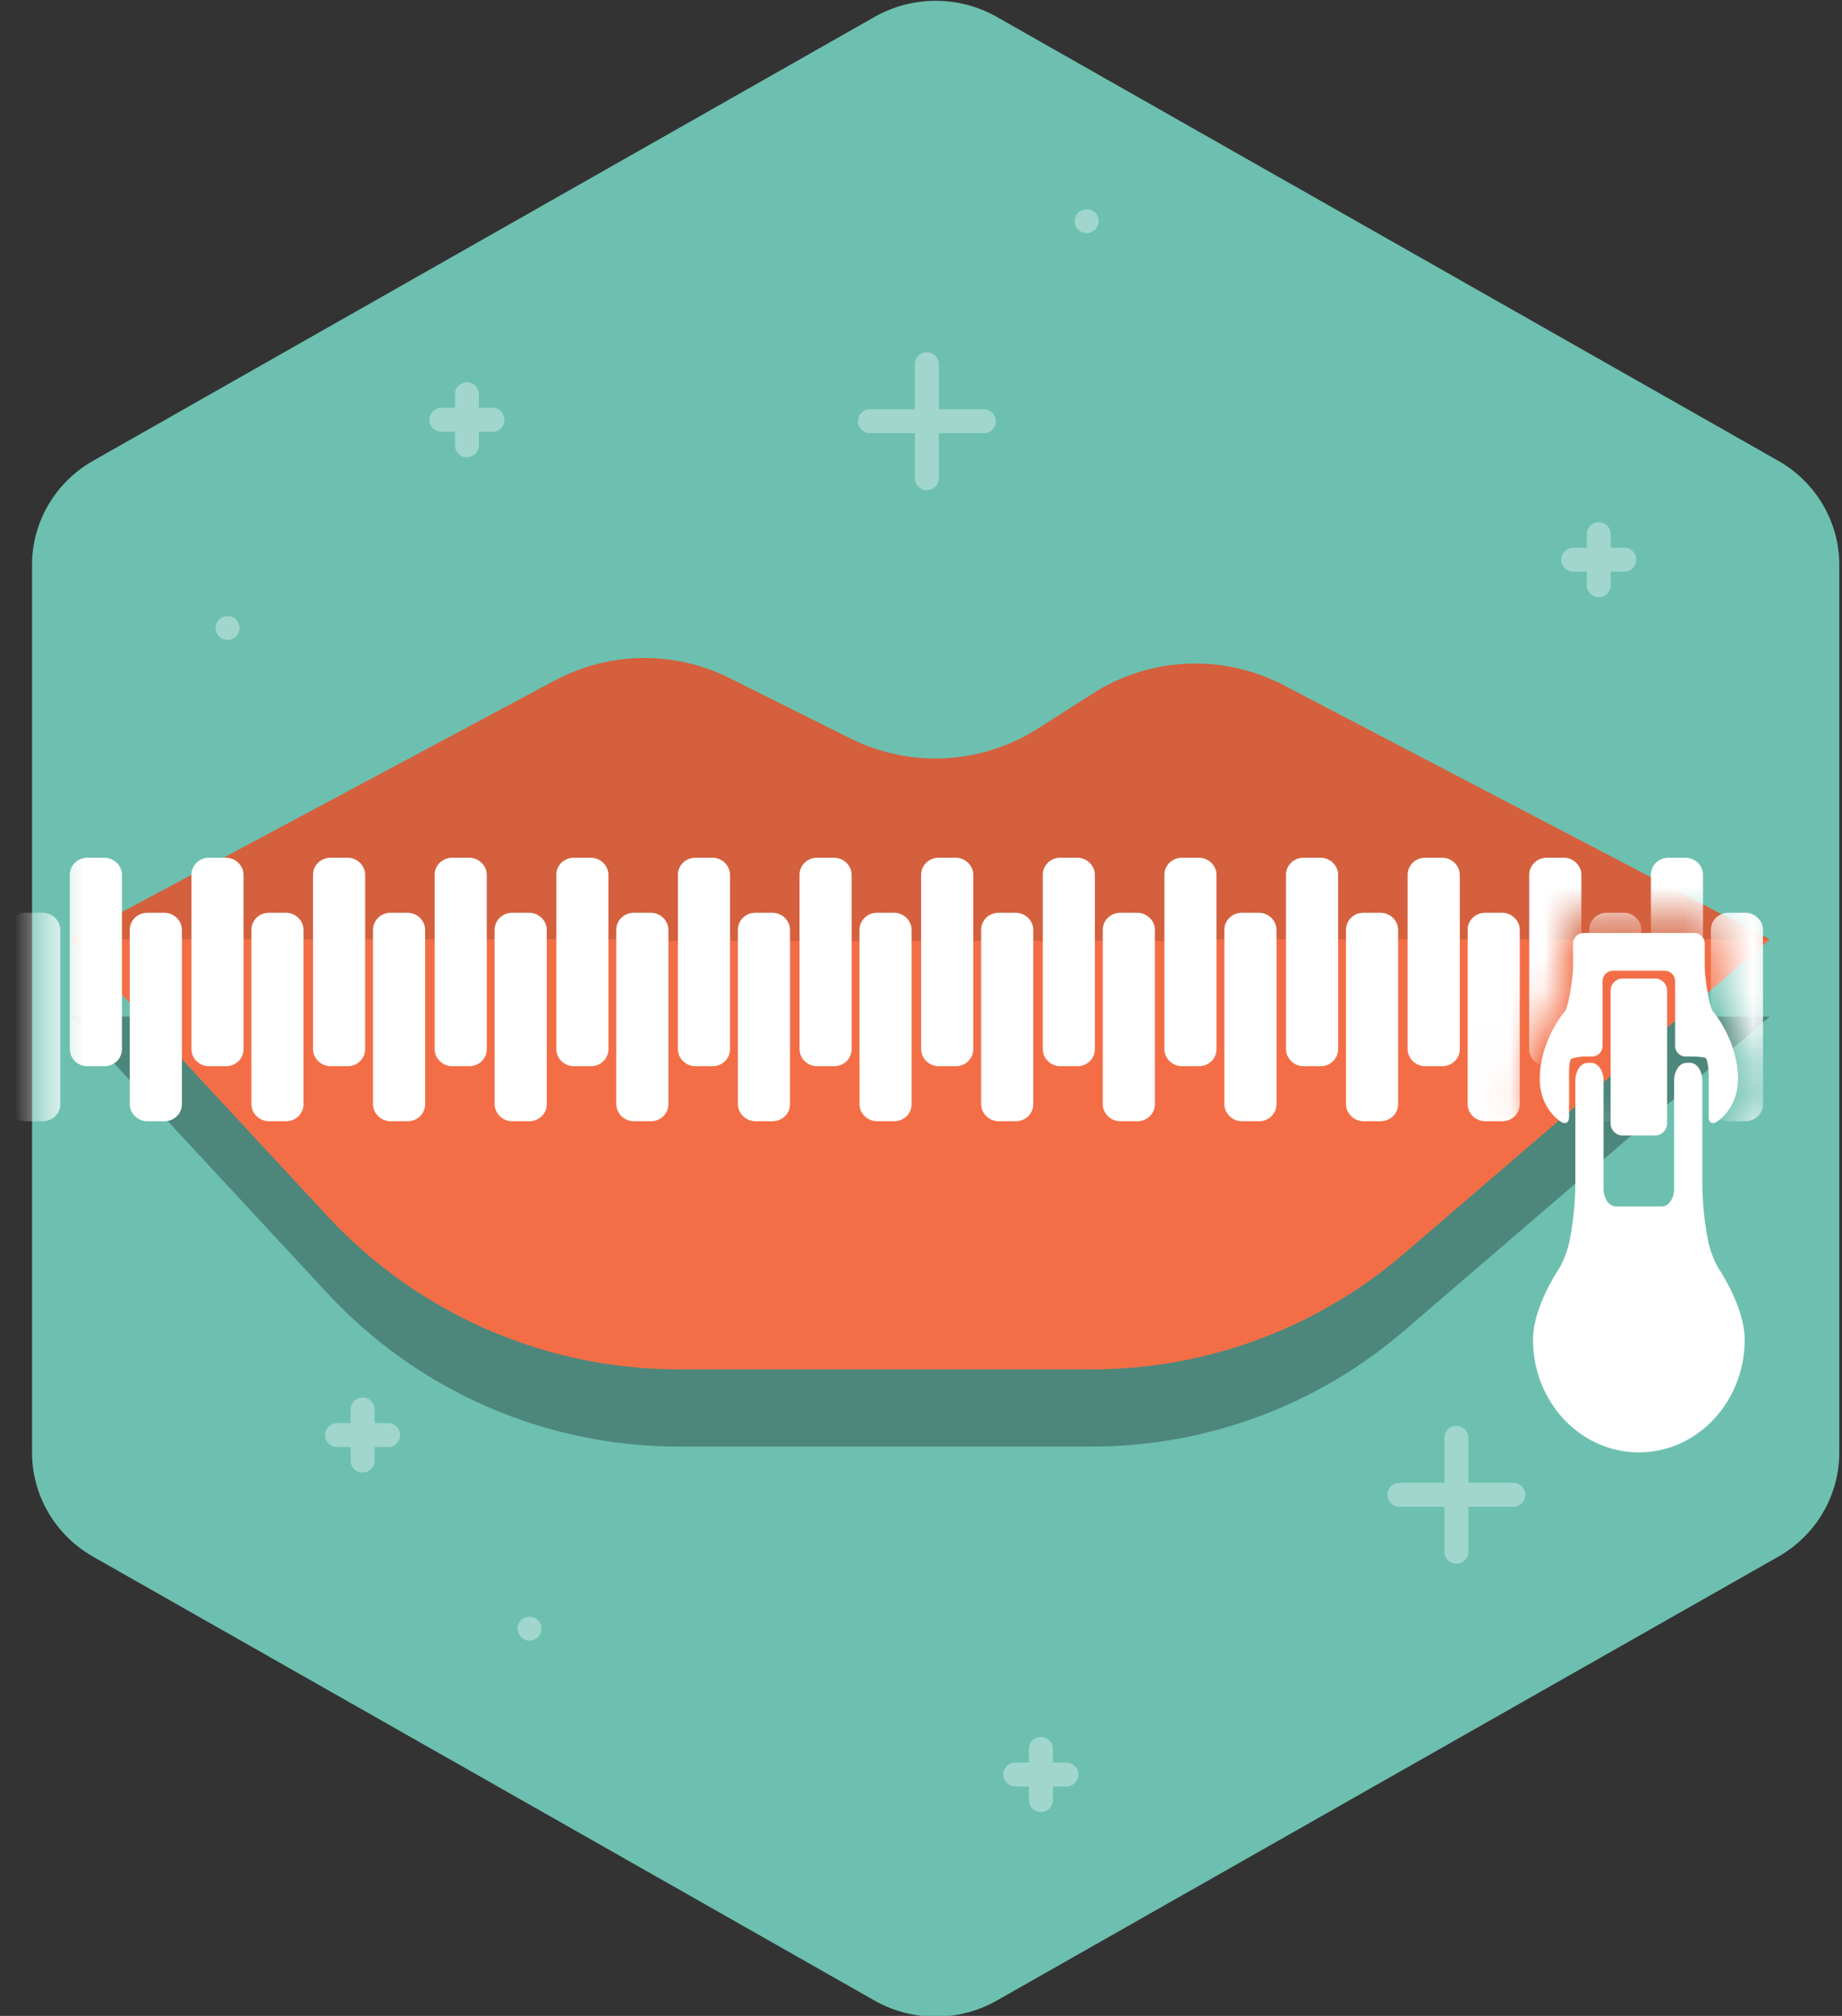 <?xml version="1.0" encoding="UTF-8" standalone="no"?>
<!DOCTYPE svg PUBLIC "-//W3C//DTD SVG 1.1//EN" "http://www.w3.org/Graphics/SVG/1.1/DTD/svg11.dtd">


<svg width="53px" height="58px" viewBox="0 0 53 58" version="1.1" xmlns="http://www.w3.org/2000/svg" xmlns:xlink="http://www.w3.org/1999/xlink">
    <rect x="0" y="0" width="53" height="58" fill="#333333" stroke="none"/>
    <!-- Generator: Sketch 43.1 (39012) - http://www.bohemiancoding.com/sketch -->
    <desc>Created with Sketch.</desc>
    <defs>
        <path d="M0.39,0.827 L50.477,0.827 L50.477,22.903 L0.39,22.903 L0.39,0.827 Z M48.964,11.838 C48.964,11.838 49.679,11.416 49.679,10.382 C49.679,9.088 48.858,8.11 48.858,8.11 C48.683,8.022 48.538,6.795 48.538,6.596 L48.538,5.736 C48.538,5.539 48.377,5.377 48.18,5.377 L46.961,5.377 L46.279,5.377 L45.599,5.377 L44.381,5.377 C44.184,5.377 44.022,5.539 44.022,5.736 L44.022,6.596 C44.022,6.795 43.877,8.022 43.702,8.11 C43.702,8.11 42.882,9.088 42.882,10.382 C42.882,11.416 43.596,11.838 43.596,11.838 C43.756,11.955 48.805,11.955 48.964,11.838 Z" id="path-1"></path>
    </defs>
    <g id="Radar" stroke="none" stroke-width="1" fill="none" fill-rule="evenodd">
        <g id="Activity-Copy" transform="translate(-1476, -707)">
            <g id="Group-22-Copy" transform="translate(1476.922, 707.023)">
                <g id="Group-16-Copy-3">
                    <path d="M27.758,57.537 C26.67,58.154 25.33,58.154 24.243,57.537 L1.758,44.766 C0.67,44.148 0,43.006 0,41.771 L0,16.229 C0,14.994 0.67,13.852 1.758,13.234 L24.243,0.463 C25.33,-0.154 26.67,-0.154 27.758,0.463 L50.243,13.234 C51.33,13.852 52,14.994 52,16.229 L52,41.771 C52,43.006 51.33,44.148 50.243,44.766 L27.758,57.537 Z" id="Fill-1" fill="#6DC0B0"></path>
                    <path d="M25.401,12.44 L25.401,13.734 C25.401,13.924 25.556,14.079 25.746,14.079 C25.937,14.079 26.091,13.924 26.091,13.734 L26.091,12.44 L27.385,12.44 C27.575,12.44 27.73,12.286 27.73,12.095 C27.73,11.905 27.575,11.75 27.385,11.75 L26.091,11.75 L26.091,10.457 C26.091,10.266 25.937,10.112 25.746,10.112 C25.556,10.112 25.401,10.266 25.401,10.457 L25.401,11.75 L24.108,11.75 C23.917,11.75 23.763,11.905 23.763,12.095 C23.763,12.286 23.917,12.44 24.108,12.44 L25.401,12.44 Z" id="Combined-Shape" fill="#FFFFFF" opacity="0.35"></path>
                    <path d="M40.638,43.329 L40.638,44.622 C40.638,44.813 40.793,44.967 40.983,44.967 C41.174,44.967 41.328,44.813 41.328,44.622 L41.328,43.329 L42.622,43.329 C42.812,43.329 42.967,43.174 42.967,42.984 C42.967,42.793 42.812,42.639 42.622,42.639 L41.328,42.639 L41.328,41.345 C41.328,41.155 41.174,41 40.983,41 C40.793,41 40.638,41.155 40.638,41.345 L40.638,42.639 L39.345,42.639 C39.155,42.639 39,42.793 39,42.984 C39,43.174 39.155,43.329 39.345,43.329 L40.638,43.329 Z" id="Combined-Shape" fill="#FFFFFF" opacity="0.35"></path>
                    <path d="M9.168,41.611 L9.168,42.001 C9.168,42.191 9.322,42.345 9.513,42.345 C9.703,42.345 9.858,42.191 9.858,42.001 L9.858,41.611 L10.247,41.611 C10.438,41.611 10.592,41.457 10.592,41.266 C10.592,41.075 10.438,40.921 10.247,40.921 L9.858,40.921 L9.858,40.532 C9.858,40.341 9.703,40.187 9.513,40.187 C9.322,40.187 9.168,40.341 9.168,40.532 L9.168,40.921 L8.778,40.921 C8.588,40.921 8.433,41.075 8.433,41.266 C8.433,41.457 8.588,41.611 8.778,41.611 L9.168,41.611 Z" id="Combined-Shape" fill="#FFFFFF" opacity="0.35"></path>
                    <path d="M44.734,16.424 L44.734,16.814 C44.734,17.005 44.889,17.159 45.079,17.159 C45.27,17.159 45.424,17.005 45.424,16.814 L45.424,16.424 L45.814,16.424 C46.005,16.424 46.159,16.27 46.159,16.079 C46.159,15.889 46.005,15.735 45.814,15.735 L45.424,15.735 L45.424,15.345 C45.424,15.155 45.27,15 45.079,15 C44.889,15 44.734,15.155 44.734,15.345 L44.734,15.735 L44.345,15.735 C44.154,15.735 44,15.889 44,16.079 C44,16.27 44.154,16.424 44.345,16.424 L44.734,16.424 Z" id="Combined-Shape" fill="#FFFFFF" opacity="0.35"></path>
                    <path d="M28.683,51.378 L28.683,51.767 C28.683,51.958 28.837,52.112 29.028,52.112 C29.218,52.112 29.373,51.958 29.373,51.767 L29.373,51.378 L29.762,51.378 C29.953,51.378 30.107,51.223 30.107,51.033 C30.107,50.842 29.953,50.688 29.762,50.688 L29.373,50.688 L29.373,50.298 C29.373,50.108 29.218,49.953 29.028,49.953 C28.837,49.953 28.683,50.108 28.683,50.298 L28.683,50.688 L28.293,50.688 C28.102,50.688 27.948,50.842 27.948,51.033 C27.948,51.223 28.102,51.378 28.293,51.378 L28.683,51.378 Z" id="Combined-Shape" fill="#FFFFFF" opacity="0.35"></path>
                    <path d="M12.168,12.4 L12.168,12.79 C12.168,12.98 12.322,13.135 12.513,13.135 C12.703,13.135 12.858,12.98 12.858,12.79 L12.858,12.4 L13.247,12.4 C13.438,12.4 13.592,12.246 13.592,12.055 C13.592,11.865 13.438,11.71 13.247,11.71 L12.858,11.71 L12.858,11.321 C12.858,11.13 12.703,10.976 12.513,10.976 C12.322,10.976 12.168,11.13 12.168,11.321 L12.168,11.71 L11.778,11.71 C11.588,11.71 11.433,11.865 11.433,12.055 C11.433,12.246 11.588,12.4 11.778,12.4 L12.168,12.4 Z" id="Combined-Shape" fill="#FFFFFF" opacity="0.35"></path>
                    <path d="M45.817,29.845 C45.728,29.845 45.638,29.81 45.572,29.745 C45.51,29.683 45.472,29.593 45.472,29.504 C45.472,29.41 45.51,29.321 45.576,29.259 C45.7,29.131 45.935,29.131 46.062,29.259 C46.128,29.321 46.162,29.41 46.162,29.504 C46.162,29.593 46.128,29.683 46.062,29.745 C46,29.81 45.911,29.845 45.817,29.845" id="Fill-25" fill="#FFFFFF" opacity="0.35"></path>
                    <path d="M14.314,47.182 C14.224,47.182 14.134,47.144 14.069,47.078 C14.007,47.016 13.969,46.927 13.969,46.837 C13.969,46.744 14.007,46.658 14.069,46.592 C14.2,46.461 14.431,46.464 14.559,46.592 C14.624,46.654 14.659,46.744 14.659,46.837 C14.659,46.927 14.621,47.016 14.559,47.078 C14.496,47.144 14.407,47.182 14.314,47.182" id="Fill-26" fill="#FFFFFF" opacity="0.35"></path>
                    <path d="M30.345,6.686 C30.255,6.686 30.166,6.648 30.1,6.586 C30.038,6.52 30,6.43 30,6.341 C30,6.248 30.038,6.161 30.1,6.096 C30.231,5.968 30.459,5.968 30.59,6.096 C30.655,6.161 30.69,6.248 30.69,6.341 C30.69,6.43 30.655,6.52 30.59,6.586 C30.524,6.648 30.438,6.686 30.345,6.686" id="Fill-27" fill="#FFFFFF" opacity="0.35"></path>
                    <path d="M5.625,18.389 C5.535,18.389 5.445,18.351 5.38,18.289 C5.318,18.224 5.28,18.138 5.28,18.044 C5.28,17.955 5.318,17.865 5.38,17.8 C5.507,17.672 5.742,17.672 5.87,17.8 C5.932,17.865 5.97,17.955 5.97,18.044 C5.97,18.138 5.932,18.227 5.87,18.289 C5.804,18.351 5.714,18.389 5.625,18.389" id="Fill-28" fill="#FFFFFF" opacity="0.35"></path>
                </g>
                <g id="Group-3" transform="translate(0, 18)">
                    <path d="M1.114,11.226 L8.5,19.188 C11.106,22 14.767,23.597 18.601,23.597 L30.496,23.597 C33.79,23.597 36.973,22.416 39.472,20.27 L50.001,11.226 L1.114,11.226 Z" id="Fill-1-Copy-3" fill="#000000" opacity="0.3"></path>
                    <g id="Group">
                        <g id="Two-Tone-Lips" transform="translate(0.154, 0.242)">
                            <path d="M0.961,8.763 L8.346,16.724 C10.952,19.536 14.613,21.134 18.447,21.134 L30.343,21.134 C33.636,21.134 36.82,19.953 39.318,17.806 L49.847,8.763 L0.961,8.763 Z" id="Fill-1-Copy-3" fill="#F36E46"></path>
                            <path d="M33.213,8.806 C33.438,8.779 33.666,8.763 33.893,8.763 L49.848,8.763 L35.857,1.448 C34.117,0.539 32.023,0.63 30.369,1.688 L28.788,2.696 C27.164,3.734 25.113,3.842 23.389,2.98 L19.919,1.246 C18.331,0.45 16.453,0.475 14.885,1.315 L0.961,8.763 L17.188,8.763 C17.417,8.763 17.644,8.779 17.869,8.806 L33.213,8.806 Z" id="Fill-3-Copy-3" fill="#D4603D"></path>
                        </g>
                        <g id="Group-2" transform="translate(0.004, 3)">
                            <mask id="mask-2" fill="white">
                                <use xlink:href="#path-1"></use>
                            </mask>
                            <g id="Mask"></g>
                            <path d="M-19.915,4.146 C-19.915,3.875 -19.693,3.655 -19.407,3.655 L-18.923,3.655 C-18.642,3.655 -18.415,3.883 -18.415,4.146 L-18.415,9.163 C-18.415,9.434 -18.636,9.654 -18.923,9.654 L-19.407,9.654 C-19.687,9.654 -19.915,9.426 -19.915,9.163 L-19.915,4.146 Z M-16.415,4.146 C-16.415,3.875 -16.194,3.655 -15.907,3.655 L-15.423,3.655 C-15.143,3.655 -14.915,3.883 -14.915,4.146 L-14.915,9.163 C-14.915,9.434 -15.137,9.654 -15.423,9.654 L-15.907,9.654 C-16.188,9.654 -16.415,9.426 -16.415,9.163 L-16.415,4.146 Z M-12.916,4.146 C-12.916,3.875 -12.694,3.655 -12.408,3.655 L-11.924,3.655 C-11.643,3.655 -11.416,3.883 -11.416,4.146 L-11.416,9.163 C-11.416,9.434 -11.637,9.654 -11.924,9.654 L-12.408,9.654 C-12.688,9.654 -12.916,9.426 -12.916,9.163 L-12.916,4.146 Z M-9.416,4.146 C-9.416,3.875 -9.195,3.655 -8.908,3.655 L-8.424,3.655 C-8.144,3.655 -7.916,3.883 -7.916,4.146 L-7.916,9.163 C-7.916,9.434 -8.138,9.654 -8.424,9.654 L-8.908,9.654 C-9.189,9.654 -9.416,9.426 -9.416,9.163 L-9.416,4.146 Z M-5.917,4.146 C-5.917,3.875 -5.695,3.655 -5.409,3.655 L-4.925,3.655 C-4.644,3.655 -4.417,3.883 -4.417,4.146 L-4.417,9.163 C-4.417,9.434 -4.638,9.654 -4.925,9.654 L-5.409,9.654 C-5.689,9.654 -5.917,9.426 -5.917,9.163 L-5.917,4.146 Z M-2.417,4.146 C-2.417,3.875 -2.196,3.655 -1.91,3.655 L-1.425,3.655 C-1.145,3.655 -0.918,3.883 -0.918,4.146 L-0.918,9.163 C-0.918,9.434 -1.139,9.654 -1.425,9.654 L-1.91,9.654 C-2.19,9.654 -2.417,9.426 -2.417,9.163 L-2.417,4.146 Z M1.082,4.146 C1.082,3.875 1.303,3.655 1.59,3.655 L2.074,3.655 C2.355,3.655 2.582,3.883 2.582,4.146 L2.582,9.163 C2.582,9.434 2.361,9.654 2.074,9.654 L1.59,9.654 C1.309,9.654 1.082,9.426 1.082,9.163 L1.082,4.146 Z M4.582,4.146 C4.582,3.875 4.803,3.655 5.089,3.655 L5.574,3.655 C5.854,3.655 6.081,3.883 6.081,4.146 L6.081,9.163 C6.081,9.434 5.86,9.654 5.574,9.654 L5.089,9.654 C4.809,9.654 4.582,9.426 4.582,9.163 L4.582,4.146 Z M8.081,4.146 C8.081,3.875 8.302,3.655 8.589,3.655 L9.073,3.655 C9.353,3.655 9.581,3.883 9.581,4.146 L9.581,9.163 C9.581,9.434 9.359,9.654 9.073,9.654 L8.589,9.654 C8.308,9.654 8.081,9.426 8.081,9.163 L8.081,4.146 Z M11.58,4.146 C11.58,3.875 11.802,3.655 12.088,3.655 L12.572,3.655 C12.853,3.655 13.08,3.883 13.08,4.146 L13.08,9.163 C13.08,9.434 12.859,9.654 12.572,9.654 L12.088,9.654 C11.808,9.654 11.58,9.426 11.58,9.163 L11.58,4.146 Z M15.08,4.146 C15.08,3.875 15.301,3.655 15.588,3.655 L16.072,3.655 C16.352,3.655 16.58,3.883 16.58,4.146 L16.58,9.163 C16.58,9.434 16.358,9.654 16.072,9.654 L15.588,9.654 C15.307,9.654 15.08,9.426 15.08,9.163 L15.08,4.146 Z M18.579,4.146 C18.579,3.875 18.801,3.655 19.087,3.655 L19.571,3.655 C19.852,3.655 20.079,3.883 20.079,4.146 L20.079,9.163 C20.079,9.434 19.858,9.654 19.571,9.654 L19.087,9.654 C18.807,9.654 18.579,9.426 18.579,9.163 L18.579,4.146 Z M22.079,4.146 C22.079,3.875 22.3,3.655 22.586,3.655 L23.071,3.655 C23.351,3.655 23.578,3.883 23.578,4.146 L23.578,9.163 C23.578,9.434 23.357,9.654 23.071,9.654 L22.586,9.654 C22.306,9.654 22.079,9.426 22.079,9.163 L22.079,4.146 Z M25.578,4.146 C25.578,3.875 25.799,3.655 26.086,3.655 L26.57,3.655 C26.851,3.655 27.078,3.883 27.078,4.146 L27.078,9.163 C27.078,9.434 26.857,9.654 26.57,9.654 L26.086,9.654 C25.805,9.654 25.578,9.426 25.578,9.163 L25.578,4.146 Z M29.078,4.146 C29.078,3.875 29.299,3.655 29.585,3.655 L30.07,3.655 C30.35,3.655 30.577,3.883 30.577,4.146 L30.577,9.163 C30.577,9.434 30.356,9.654 30.07,9.654 L29.585,9.654 C29.305,9.654 29.078,9.426 29.078,9.163 L29.078,4.146 Z M32.577,4.146 C32.577,3.875 32.798,3.655 33.085,3.655 L33.569,3.655 C33.849,3.655 34.077,3.883 34.077,4.146 L34.077,9.163 C34.077,9.434 33.855,9.654 33.569,9.654 L33.085,9.654 C32.804,9.654 32.577,9.426 32.577,9.163 L32.577,4.146 Z M36.076,4.146 C36.076,3.875 36.298,3.655 36.584,3.655 L37.068,3.655 C37.349,3.655 37.576,3.883 37.576,4.146 L37.576,9.163 C37.576,9.434 37.355,9.654 37.068,9.654 L36.584,9.654 C36.304,9.654 36.076,9.426 36.076,9.163 L36.076,4.146 Z M39.576,4.146 C39.576,3.875 39.797,3.655 40.084,3.655 L40.568,3.655 C40.848,3.655 41.076,3.883 41.076,4.146 L41.076,9.163 C41.076,9.434 40.854,9.654 40.568,9.654 L40.084,9.654 C39.803,9.654 39.576,9.426 39.576,9.163 L39.576,4.146 Z M43.075,4.146 C43.075,3.875 43.297,3.655 43.583,3.655 L44.067,3.655 C44.348,3.655 44.575,3.883 44.575,4.146 L44.575,9.163 C44.575,9.434 44.354,9.654 44.067,9.654 L43.583,9.654 C43.303,9.654 43.075,9.426 43.075,9.163 L43.075,4.146 Z M46.575,4.146 C46.575,3.875 46.796,3.655 47.083,3.655 L47.567,3.655 C47.847,3.655 48.075,3.883 48.075,4.146 L48.075,9.163 C48.075,9.434 47.853,9.654 47.567,9.654 L47.083,9.654 C46.802,9.654 46.575,9.426 46.575,9.163 L46.575,4.146 Z M-18.189,5.729 C-18.189,5.458 -17.967,5.238 -17.681,5.238 L-17.197,5.238 C-16.916,5.238 -16.689,5.466 -16.689,5.729 L-16.689,10.746 C-16.689,11.017 -16.91,11.237 -17.197,11.237 L-17.681,11.237 C-17.961,11.237 -18.189,11.009 -18.189,10.746 L-18.189,5.729 Z M-14.689,5.729 C-14.689,5.458 -14.468,5.238 -14.181,5.238 L-13.697,5.238 C-13.417,5.238 -13.189,5.466 -13.189,5.729 L-13.189,10.746 C-13.189,11.017 -13.411,11.237 -13.697,11.237 L-14.181,11.237 C-14.462,11.237 -14.689,11.009 -14.689,10.746 L-14.689,5.729 Z M-11.19,5.729 C-11.19,5.458 -10.968,5.238 -10.682,5.238 L-10.198,5.238 C-9.917,5.238 -9.69,5.466 -9.69,5.729 L-9.69,10.746 C-9.69,11.017 -9.911,11.237 -10.198,11.237 L-10.682,11.237 C-10.962,11.237 -11.19,11.009 -11.19,10.746 L-11.19,5.729 Z M-7.69,5.729 C-7.69,5.458 -7.469,5.238 -7.182,5.238 L-6.698,5.238 C-6.418,5.238 -6.19,5.466 -6.19,5.729 L-6.19,10.746 C-6.19,11.017 -6.412,11.237 -6.698,11.237 L-7.182,11.237 C-7.463,11.237 -7.69,11.009 -7.69,10.746 L-7.69,5.729 Z M-4.191,5.729 C-4.191,5.458 -3.969,5.238 -3.683,5.238 L-3.199,5.238 C-2.918,5.238 -2.691,5.466 -2.691,5.729 L-2.691,10.746 C-2.691,11.017 -2.912,11.237 -3.199,11.237 L-3.683,11.237 C-3.963,11.237 -4.191,11.009 -4.191,10.746 L-4.191,5.729 Z M-0.691,5.729 C-0.691,5.458 -0.47,5.238 -0.184,5.238 L0.301,5.238 C0.581,5.238 0.808,5.466 0.808,5.729 L0.808,10.746 C0.808,11.017 0.587,11.237 0.301,11.237 L-0.184,11.237 C-0.464,11.237 -0.691,11.009 -0.691,10.746 L-0.691,5.729 Z M2.808,5.729 C2.808,5.458 3.029,5.238 3.316,5.238 L3.8,5.238 C4.081,5.238 4.308,5.466 4.308,5.729 L4.308,10.746 C4.308,11.017 4.087,11.237 3.8,11.237 L3.316,11.237 C3.035,11.237 2.808,11.009 2.808,10.746 L2.808,5.729 Z M6.308,5.729 C6.308,5.458 6.529,5.238 6.815,5.238 L7.3,5.238 C7.58,5.238 7.807,5.466 7.807,5.729 L7.807,10.746 C7.807,11.017 7.586,11.237 7.3,11.237 L6.815,11.237 C6.535,11.237 6.308,11.009 6.308,10.746 L6.308,5.729 Z M9.807,5.729 C9.807,5.458 10.028,5.238 10.315,5.238 L10.799,5.238 C11.079,5.238 11.307,5.466 11.307,5.729 L11.307,10.746 C11.307,11.017 11.085,11.237 10.799,11.237 L10.315,11.237 C10.034,11.237 9.807,11.009 9.807,10.746 L9.807,5.729 Z M13.306,5.729 C13.306,5.458 13.528,5.238 13.814,5.238 L14.298,5.238 C14.579,5.238 14.806,5.466 14.806,5.729 L14.806,10.746 C14.806,11.017 14.585,11.237 14.298,11.237 L13.814,11.237 C13.534,11.237 13.306,11.009 13.306,10.746 L13.306,5.729 Z M16.806,5.729 C16.806,5.458 17.027,5.238 17.314,5.238 L17.798,5.238 C18.078,5.238 18.306,5.466 18.306,5.729 L18.306,10.746 C18.306,11.017 18.084,11.237 17.798,11.237 L17.314,11.237 C17.033,11.237 16.806,11.009 16.806,10.746 L16.806,5.729 Z M20.305,5.729 C20.305,5.458 20.527,5.238 20.813,5.238 L21.297,5.238 C21.578,5.238 21.805,5.466 21.805,5.729 L21.805,10.746 C21.805,11.017 21.584,11.237 21.297,11.237 L20.813,11.237 C20.533,11.237 20.305,11.009 20.305,10.746 L20.305,5.729 Z M23.805,5.729 C23.805,5.458 24.026,5.238 24.312,5.238 L24.797,5.238 C25.077,5.238 25.304,5.466 25.304,5.729 L25.304,10.746 C25.304,11.017 25.083,11.237 24.797,11.237 L24.312,11.237 C24.032,11.237 23.805,11.009 23.805,10.746 L23.805,5.729 Z M27.304,5.729 C27.304,5.458 27.525,5.238 27.812,5.238 L28.296,5.238 C28.577,5.238 28.804,5.466 28.804,5.729 L28.804,10.746 C28.804,11.017 28.583,11.237 28.296,11.237 L27.812,11.237 C27.531,11.237 27.304,11.009 27.304,10.746 L27.304,5.729 Z M30.804,5.729 C30.804,5.458 31.025,5.238 31.311,5.238 L31.796,5.238 C32.076,5.238 32.303,5.466 32.303,5.729 L32.303,10.746 C32.303,11.017 32.082,11.237 31.796,11.237 L31.311,11.237 C31.031,11.237 30.804,11.009 30.804,10.746 L30.804,5.729 Z M34.303,5.729 C34.303,5.458 34.524,5.238 34.811,5.238 L35.295,5.238 C35.575,5.238 35.803,5.466 35.803,5.729 L35.803,10.746 C35.803,11.017 35.581,11.237 35.295,11.237 L34.811,11.237 C34.53,11.237 34.303,11.009 34.303,10.746 L34.303,5.729 Z M37.802,5.729 C37.802,5.458 38.024,5.238 38.31,5.238 L38.794,5.238 C39.075,5.238 39.302,5.466 39.302,5.729 L39.302,10.746 C39.302,11.017 39.081,11.237 38.794,11.237 L38.31,11.237 C38.03,11.237 37.802,11.009 37.802,10.746 L37.802,5.729 Z M41.302,5.729 C41.302,5.458 41.523,5.238 41.81,5.238 L42.294,5.238 C42.574,5.238 42.802,5.466 42.802,5.729 L42.802,10.746 C42.802,11.017 42.58,11.237 42.294,11.237 L41.81,11.237 C41.529,11.237 41.302,11.009 41.302,10.746 L41.302,5.729 Z M44.801,5.729 C44.801,5.458 45.023,5.238 45.309,5.238 L45.793,5.238 C46.074,5.238 46.301,5.466 46.301,5.729 L46.301,10.746 C46.301,11.017 46.08,11.237 45.793,11.237 L45.309,11.237 C45.029,11.237 44.801,11.009 44.801,10.746 L44.801,5.729 Z M48.301,5.729 C48.301,5.458 48.522,5.238 48.808,5.238 L49.293,5.238 C49.573,5.238 49.801,5.466 49.801,5.729 L49.801,10.746 C49.801,11.017 49.579,11.237 49.293,11.237 L48.808,11.237 C48.528,11.237 48.301,11.009 48.301,10.746 L48.301,5.729 Z" id="teef" fill="#FFFFFF" mask="url(#mask-2)"></path>
                        </g>
                    </g>
                    <path d="M45.42,10.477 C45.42,10.286 45.576,10.13 45.768,10.13 L46.699,10.13 C46.888,10.13 47.045,10.286 47.045,10.477 L47.045,14.3 C47.045,14.491 46.888,14.648 46.699,14.648 L45.768,14.648 C45.576,14.648 45.42,14.491 45.42,14.3 L45.42,10.477 Z M44.224,14.118 C44.224,14.283 44.114,14.341 43.98,14.243 C43.98,14.243 43.381,13.889 43.381,13.021 C43.381,11.935 44.07,11.115 44.07,11.115 C44.216,11.04 44.338,10.01 44.338,9.844 L44.338,9.122 C44.338,8.957 44.474,8.82 44.639,8.82 L45.661,8.82 L46.232,8.82 L46.805,8.82 L47.827,8.82 C47.992,8.82 48.128,8.957 48.128,9.122 L48.128,9.844 C48.128,10.01 48.25,11.04 48.396,11.115 C48.396,11.115 49.085,11.935 49.085,13.021 C49.085,13.889 48.485,14.243 48.485,14.243 C48.352,14.341 48.24,14.283 48.24,14.118 L48.24,12.856 C48.24,12.689 48.2,12.437 48.151,12.414 C48.101,12.393 47.925,12.374 47.759,12.374 L47.578,12.374 C47.412,12.374 47.276,12.238 47.276,12.072 L47.276,10.207 C47.276,10.041 47.142,9.906 46.976,9.906 L45.489,9.906 C45.324,9.906 45.189,10.041 45.189,10.207 L45.189,12.072 C45.189,12.238 45.053,12.374 44.888,12.374 L44.708,12.374 C44.541,12.374 44.289,12.414 44.266,12.464 C44.243,12.514 44.224,12.689 44.224,12.856 L44.224,14.118 Z M48.55,18.51 C48.55,18.51 49.278,19.583 49.278,20.522 C49.278,22.314 47.915,23.764 46.232,23.764 C44.551,23.764 43.187,22.314 43.187,20.522 C43.187,19.583 43.915,18.51 43.915,18.51 C44.05,18.309 44.198,17.921 44.244,17.648 C44.244,17.648 44.406,16.911 44.406,16.002 L44.406,13.066 C44.406,12.785 44.564,12.556 44.758,12.556 L44.865,12.556 C45.059,12.556 45.217,12.785 45.217,13.066 L45.217,16.178 C45.217,16.459 45.377,16.689 45.571,16.689 L46.232,16.689 L46.895,16.689 C47.089,16.689 47.248,16.459 47.248,16.178 L47.248,13.066 C47.248,12.785 47.406,12.556 47.6,12.556 L47.707,12.556 C47.902,12.556 48.059,12.785 48.059,13.066 L48.059,16.002 C48.059,16.911 48.22,17.648 48.22,17.648 C48.267,17.921 48.415,18.309 48.55,18.51 Z" id="pull-copy" fill="#FFFFFF"></path>
                </g>
            </g>
        </g>
    </g>
</svg>

